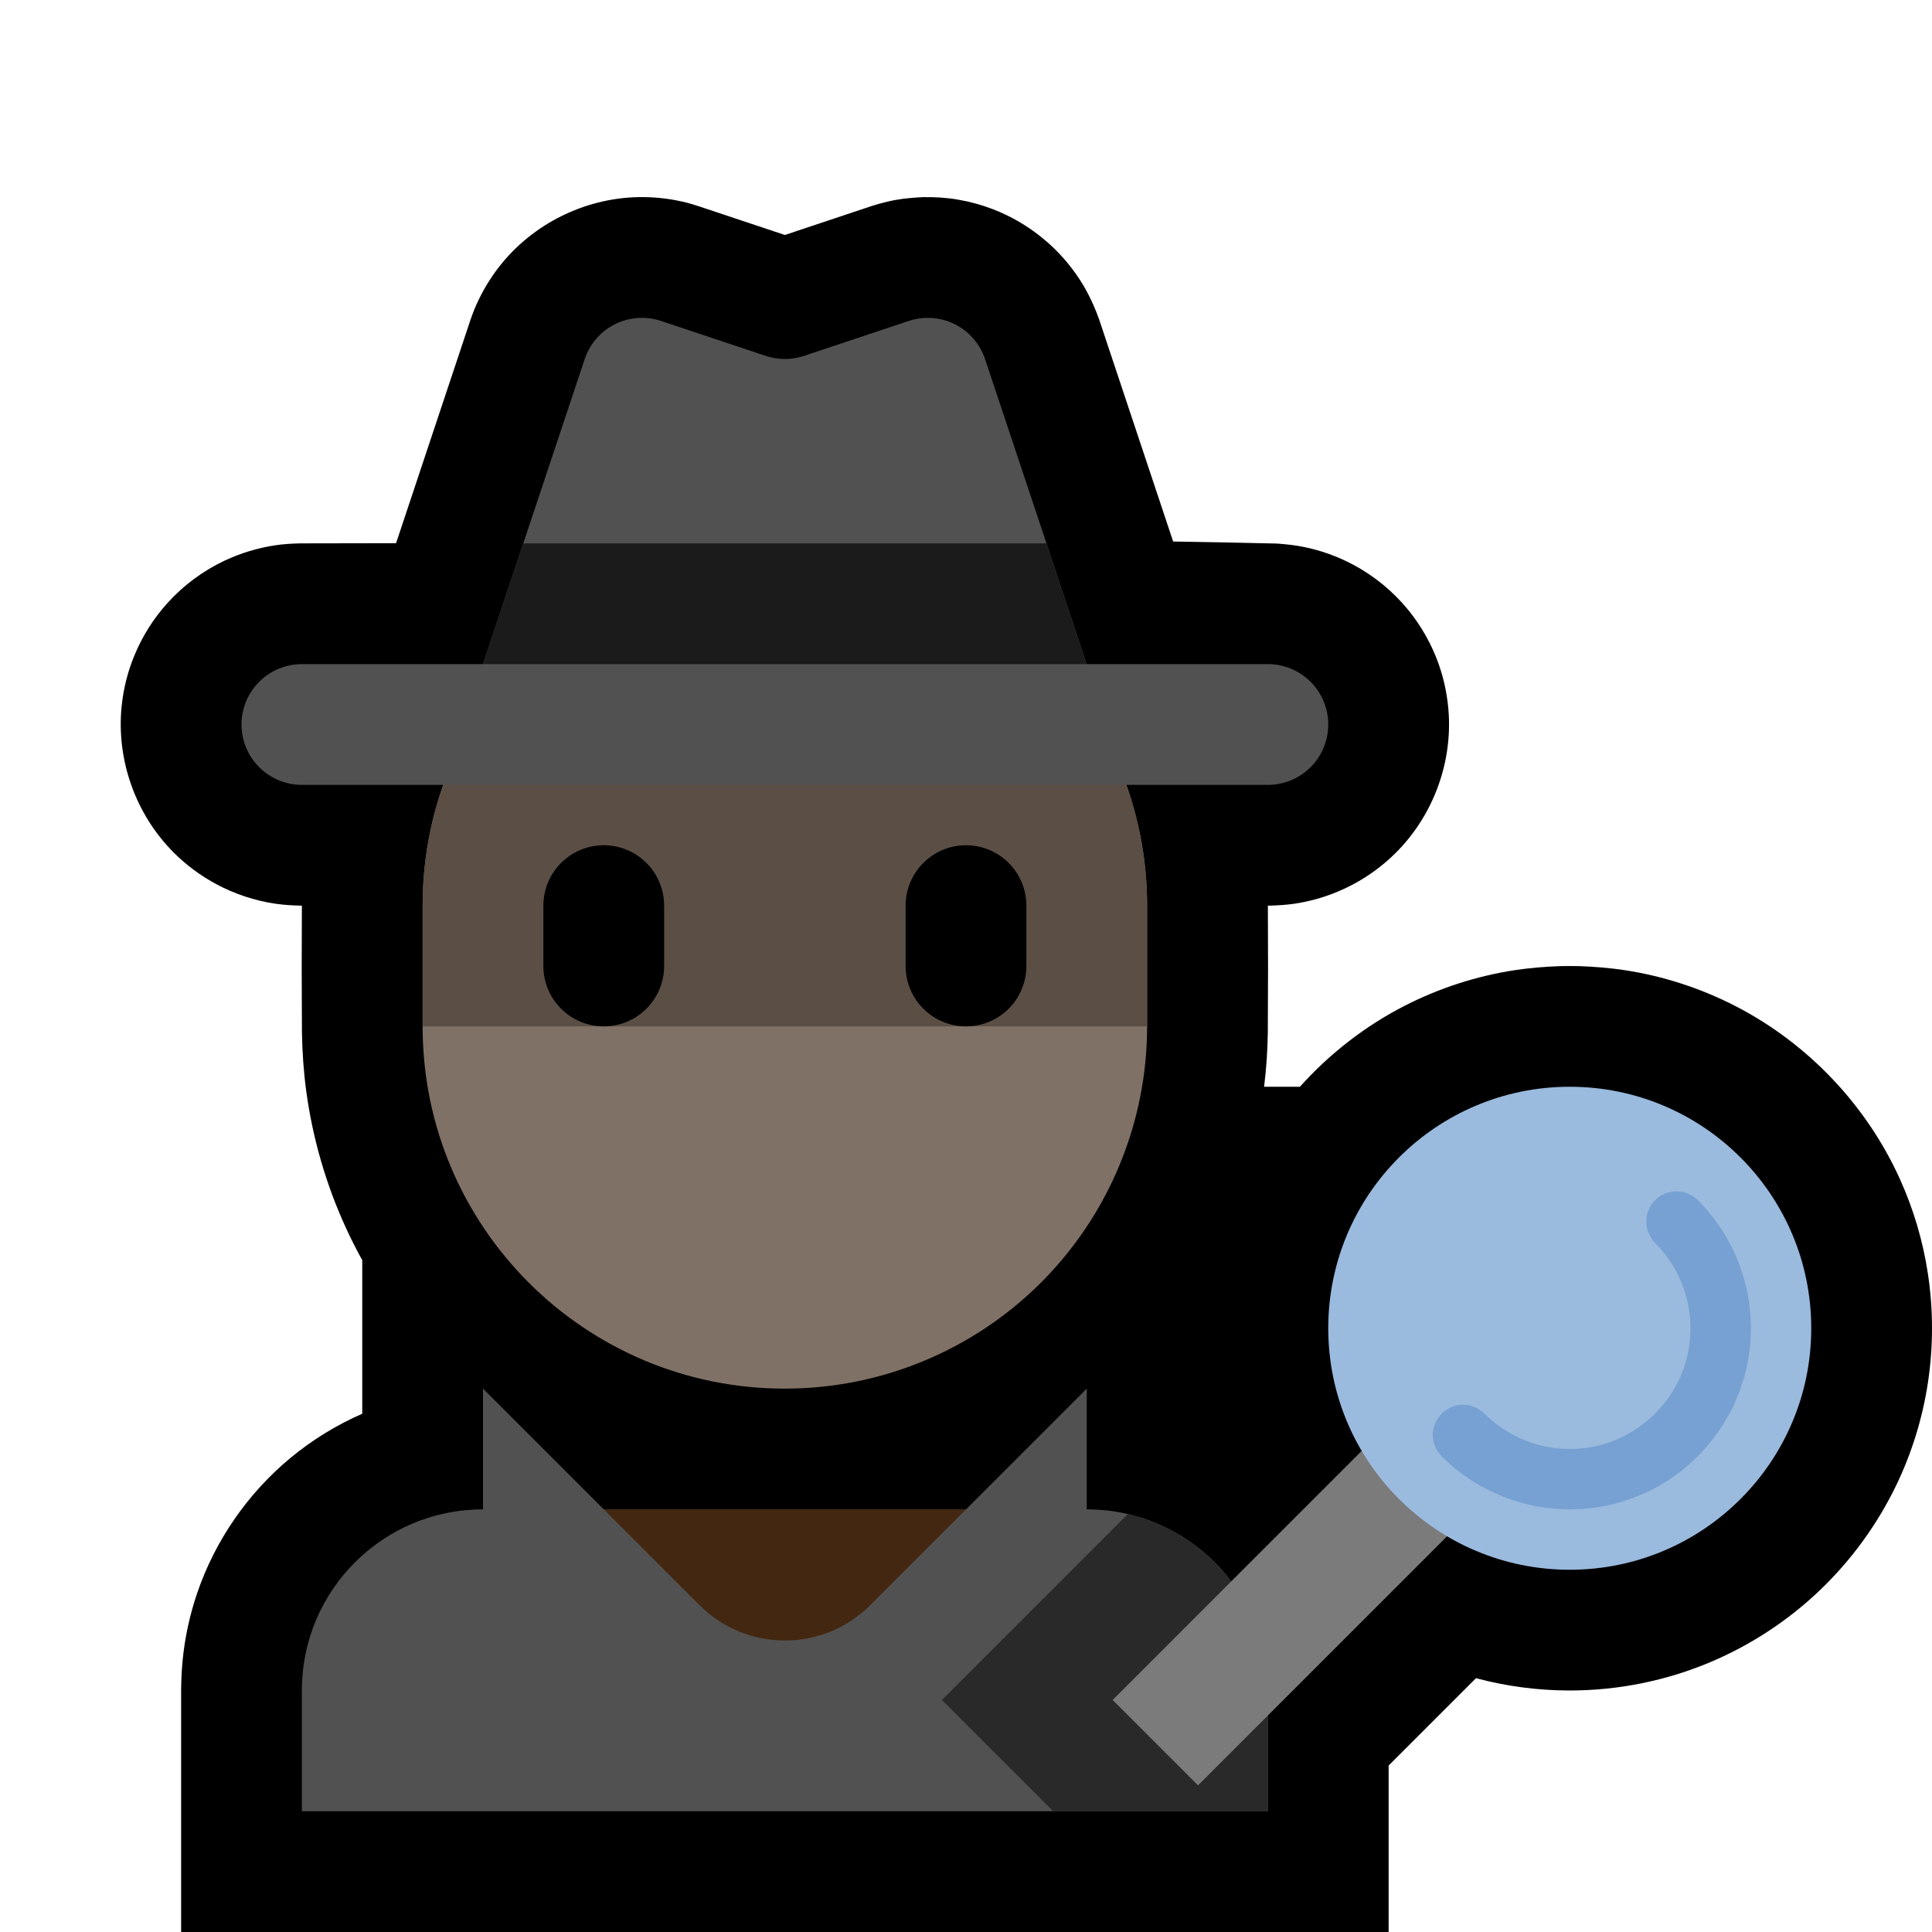 <?xml version="1.0" encoding="UTF-8"?>
<!DOCTYPE svg  PUBLIC '-//W3C//DTD SVG 1.1//EN'  'http://www.w3.org/Graphics/SVG/1.1/DTD/svg11.dtd'>
<svg clip-rule="evenodd" fill-rule="evenodd" stroke-linejoin="round" stroke-miterlimit="1.414" version="1.1" viewBox="0 0 32 32" xml:space="preserve" xmlns="http://www.w3.org/2000/svg">
<rect id="detective" width="32" height="32" fill="none"/><clipPath id="_clip1"><rect width="32" height="32"/></clipPath><g clip-path="url(#_clip1)"><g id="outline"><path d="m6.56 8.997 1.234-3.704c0.041-0.114 0.048-0.138 0.1-0.254 0.1-0.223 0.227-0.434 0.378-0.627 0.55-0.701 1.404-1.127 2.294-1.147 0.245-5e-3 0.49 0.019 0.729 0.073 0.124 0.028 0.147 0.038 0.263 0.073l1.442 0.481 1.442-0.481 0.119-0.036c0.127-0.032 0.159-0.043 0.288-0.066 0.146-0.025 0.291-0.036 0.439-0.044 0.146 0 0.146 0 0.292 7e-3 0.13 0.012 0.163 0.013 0.291 0.035 0.193 0.033 0.383 0.085 0.567 0.155 0.598 0.228 1.115 0.649 1.459 1.189 0.129 0.202 0.228 0.417 0.309 0.642l1.225 3.676c0.573 9e-3 1.145 0.02 1.718 0.034 0.148 0.011 0.293 0.025 0.439 0.055 0.288 0.057 0.566 0.157 0.825 0.295 0.348 0.186 0.658 0.44 0.908 0.745 0.217 0.265 0.388 0.568 0.504 0.89 0.099 0.277 0.157 0.569 0.172 0.863 0.042 0.84-0.28 1.676-0.875 2.271-0.209 0.209-0.449 0.386-0.709 0.525-0.302 0.161-0.631 0.27-0.97 0.321-0.139 0.02-0.278 0.029-0.418 0.032h-0.025c4e-3 0.7 4e-3 1.4-1e-3 2.099-5e-3 0.297-0.023 0.593-0.06 0.887l-2e-3 0.014h0.594c0.49-0.547 1.08-1.006 1.736-1.342 0.571-0.292 1.188-0.492 1.822-0.589 0.251-0.038 0.503-0.058 0.757-0.067 0.155-2e-3 0.154-2e-3 0.308 0 0.254 9e-3 0.506 0.029 0.757 0.067 0.634 0.097 1.251 0.297 1.822 0.589 1.203 0.616 2.179 1.64 2.736 2.872 0.224 0.495 0.38 1.021 0.462 1.559 0.092 0.603 0.092 1.219 0 1.822-0.09 0.586-0.267 1.158-0.524 1.691-0.314 0.65-0.745 1.242-1.268 1.741s-1.137 0.902-1.803 1.184c-0.737 0.312-1.536 0.473-2.336 0.473-0.524 0-1.048-0.069-1.553-0.204l-1.447 1.447v2.757h-2.757l-0.4 0.399-0.399-0.399h-16.444v-4.015c2e-3 -0.165 9e-3 -0.331 0.026-0.496 0.037-0.372 0.117-0.739 0.237-1.094 0.297-0.877 0.841-1.664 1.555-2.253 0.358-0.296 0.757-0.54 1.182-0.726v-2.543c-0.098-0.178-0.19-0.359-0.274-0.543-0.326-0.712-0.546-1.471-0.652-2.246-0.045-0.327-0.067-0.655-0.073-0.985-5e-3 -0.699-5e-3 -1.399-1e-3 -2.099h-0.025c-0.14-3e-3 -0.279-0.012-0.418-0.032-0.339-0.051-0.668-0.16-0.97-0.321-0.26-0.139-0.5-0.316-0.709-0.525-0.631-0.631-0.952-1.531-0.864-2.418 0.029-0.293 0.101-0.581 0.214-0.852 0.131-0.317 0.317-0.612 0.548-0.866 0.264-0.292 0.586-0.531 0.942-0.699 0.265-0.125 0.549-0.211 0.839-0.255 0.139-0.021 0.278-0.029 0.418-0.032 0.528 0 1.056-1e-3 1.585-3e-3z"/></g><g id="emoji"><path d="m21 27.998c0-1.656-1.342-2.998-2.998-2.998h-2e-3v-2l-2 2h-6l-2-2v2h-2e-3c-1.656 0-2.998 1.342-2.998 2.998v2.002h16v-2.002z" fill="#515151"/><clipPath id="_clip2"><path d="m21 27.998c0-1.656-1.342-2.998-2.998-2.998h-2e-3v-2l-2 2h-6l-2-2v2h-2e-3c-1.656 0-2.998 1.342-2.998 2.998v2.002h16v-2.002z"/></clipPath><g clip-path="url(#_clip2)"><path d="m8 23 3.586 3.586c0.781 0.781 2.047 0.781 2.828 0l3.586-3.586h-10z" fill="#432710"/><path d="m28.328 23.914-8.485 8.485-4.242-4.242 8.485-8.485 4.242 4.242z" fill="#292929"/></g><path d="m19 15c0-1.591-0.632-3.117-1.757-4.243-1.126-1.125-2.652-1.757-4.243-1.757h-2e-3c-3.313 0-5.998 2.685-5.998 5.998v2.004c0 3.313 2.685 5.998 5.998 5.998h2e-3c1.591 0 3.117-0.632 4.243-1.757 1.125-1.126 1.757-2.652 1.757-4.243v-2z" fill="#807167"/><clipPath id="_clip3"><path d="m19 15c0-1.591-0.632-3.117-1.757-4.243-1.126-1.125-2.652-1.757-4.243-1.757h-2e-3c-3.313 0-5.998 2.685-5.998 5.998v2.004c0 3.313 2.685 5.998 5.998 5.998h2e-3c1.591 0 3.117-0.632 4.243-1.757 1.125-1.126 1.757-2.652 1.757-4.243v-2z"/></clipPath><g clip-path="url(#_clip3)"><rect x="6" y="12" width="14" height="5" fill="#5B4E45"/><path d="m17 15c0-0.552-0.448-1-1-1s-1 0.448-1 1v1c0 0.552 0.448 1 1 1s1-0.448 1-1v-1zm-6 0c0-0.552-0.448-1-1-1s-1 0.448-1 1v1c0 0.552 0.448 1 1 1s1-0.448 1-1v-1z"/></g><path d="m25.5 23.914-1.414-1.414-5.657 5.657 1.414 1.414 5.657-5.657z" fill="#7b7b7b"/><circle cx="26" cy="22" r="4" fill="#9abade"/><clipPath id="_clip4"><circle cx="26" cy="22" r="4"/></clipPath><g clip-path="url(#_clip4)"><path d="m27.789 19.733c0.039 2e-3 0.076 7e-3 0.114 0.018 0.159 0.045 0.266 0.17 0.37 0.291 0.24 0.278 0.428 0.601 0.551 0.946 0.1 0.278 0.158 0.569 0.172 0.863 0.015 0.302-0.015 0.606-0.091 0.898-0.2 0.777-0.717 1.453-1.412 1.853-0.233 0.134-0.484 0.236-0.744 0.303-0.747 0.193-1.555 0.086-2.226-0.294-0.192-0.109-0.373-0.239-0.537-0.387-0.086-0.078-0.171-0.156-0.216-0.266-0.026-0.063-0.039-0.131-0.038-0.199 4e-3 -0.229 0.169-0.431 0.393-0.48 0.057-0.012 0.116-0.015 0.174-7e-3 0.098 0.013 0.185 0.056 0.261 0.118 0.045 0.042 0.089 0.085 0.135 0.125 0.213 0.18 0.456 0.317 0.723 0.399 0.173 0.052 0.352 0.081 0.532 0.085 0.218 6e-3 0.436-0.024 0.644-0.089 0.463-0.144 0.865-0.46 1.117-0.874 0.118-0.195 0.203-0.409 0.248-0.633 0.1-0.487 0.013-1.003-0.243-1.43-0.059-0.098-0.126-0.191-0.201-0.278-0.046-0.054-0.098-0.103-0.143-0.158-0.018-0.023-0.033-0.047-0.047-0.073-0.03-0.062-0.051-0.126-0.056-0.194-0.014-0.187 0.081-0.37 0.242-0.467 0.059-0.035 0.123-0.055 0.19-0.066 0.03-3e-3 0.058-5e-3 0.088-4e-3z" fill="#76a1d2" fill-rule="nonzero"/></g><path d="m7.667 12s1.453-4.36 2.017-6.051c0.084-0.252 0.264-0.46 0.501-0.579 0.237-0.118 0.512-0.138 0.764-0.054 0.595 0.199 1.326 0.442 1.735 0.579 0.205 0.068 0.427 0.068 0.632 0 0.409-0.137 1.14-0.38 1.735-0.579 0.252-0.084 0.527-0.064 0.764 0.054 0.237 0.119 0.417 0.327 0.501 0.579 0.564 1.691 2.017 6.051 2.017 6.051h-10.666z" fill="#515151"/><clipPath id="_clip5"><path d="m7.667 12s1.453-4.36 2.017-6.051c0.084-0.252 0.264-0.46 0.501-0.579 0.237-0.118 0.512-0.138 0.764-0.054 0.595 0.199 1.326 0.442 1.735 0.579 0.205 0.068 0.427 0.068 0.632 0 0.409-0.137 1.14-0.38 1.735-0.579 0.252-0.084 0.527-0.064 0.764 0.054 0.237 0.119 0.417 0.327 0.501 0.579 0.564 1.691 2.017 6.051 2.017 6.051h-10.666z"/></clipPath><g clip-path="url(#_clip5)"><rect x="6" y="9" width="14" height="3" fill="#1b1b1b"/></g><path d="m4 12c0 0.265 0.105 0.52 0.293 0.707 0.187 0.188 0.442 0.293 0.707 0.293h16c0.265 0 0.52-0.105 0.707-0.293 0.188-0.187 0.293-0.442 0.293-0.707s-0.105-0.52-0.293-0.707c-0.187-0.188-0.442-0.293-0.707-0.293h-16c-0.265 0-0.52 0.105-0.707 0.293-0.188 0.187-0.293 0.442-0.293 0.707z" fill="#515151"/></g></g></svg>
